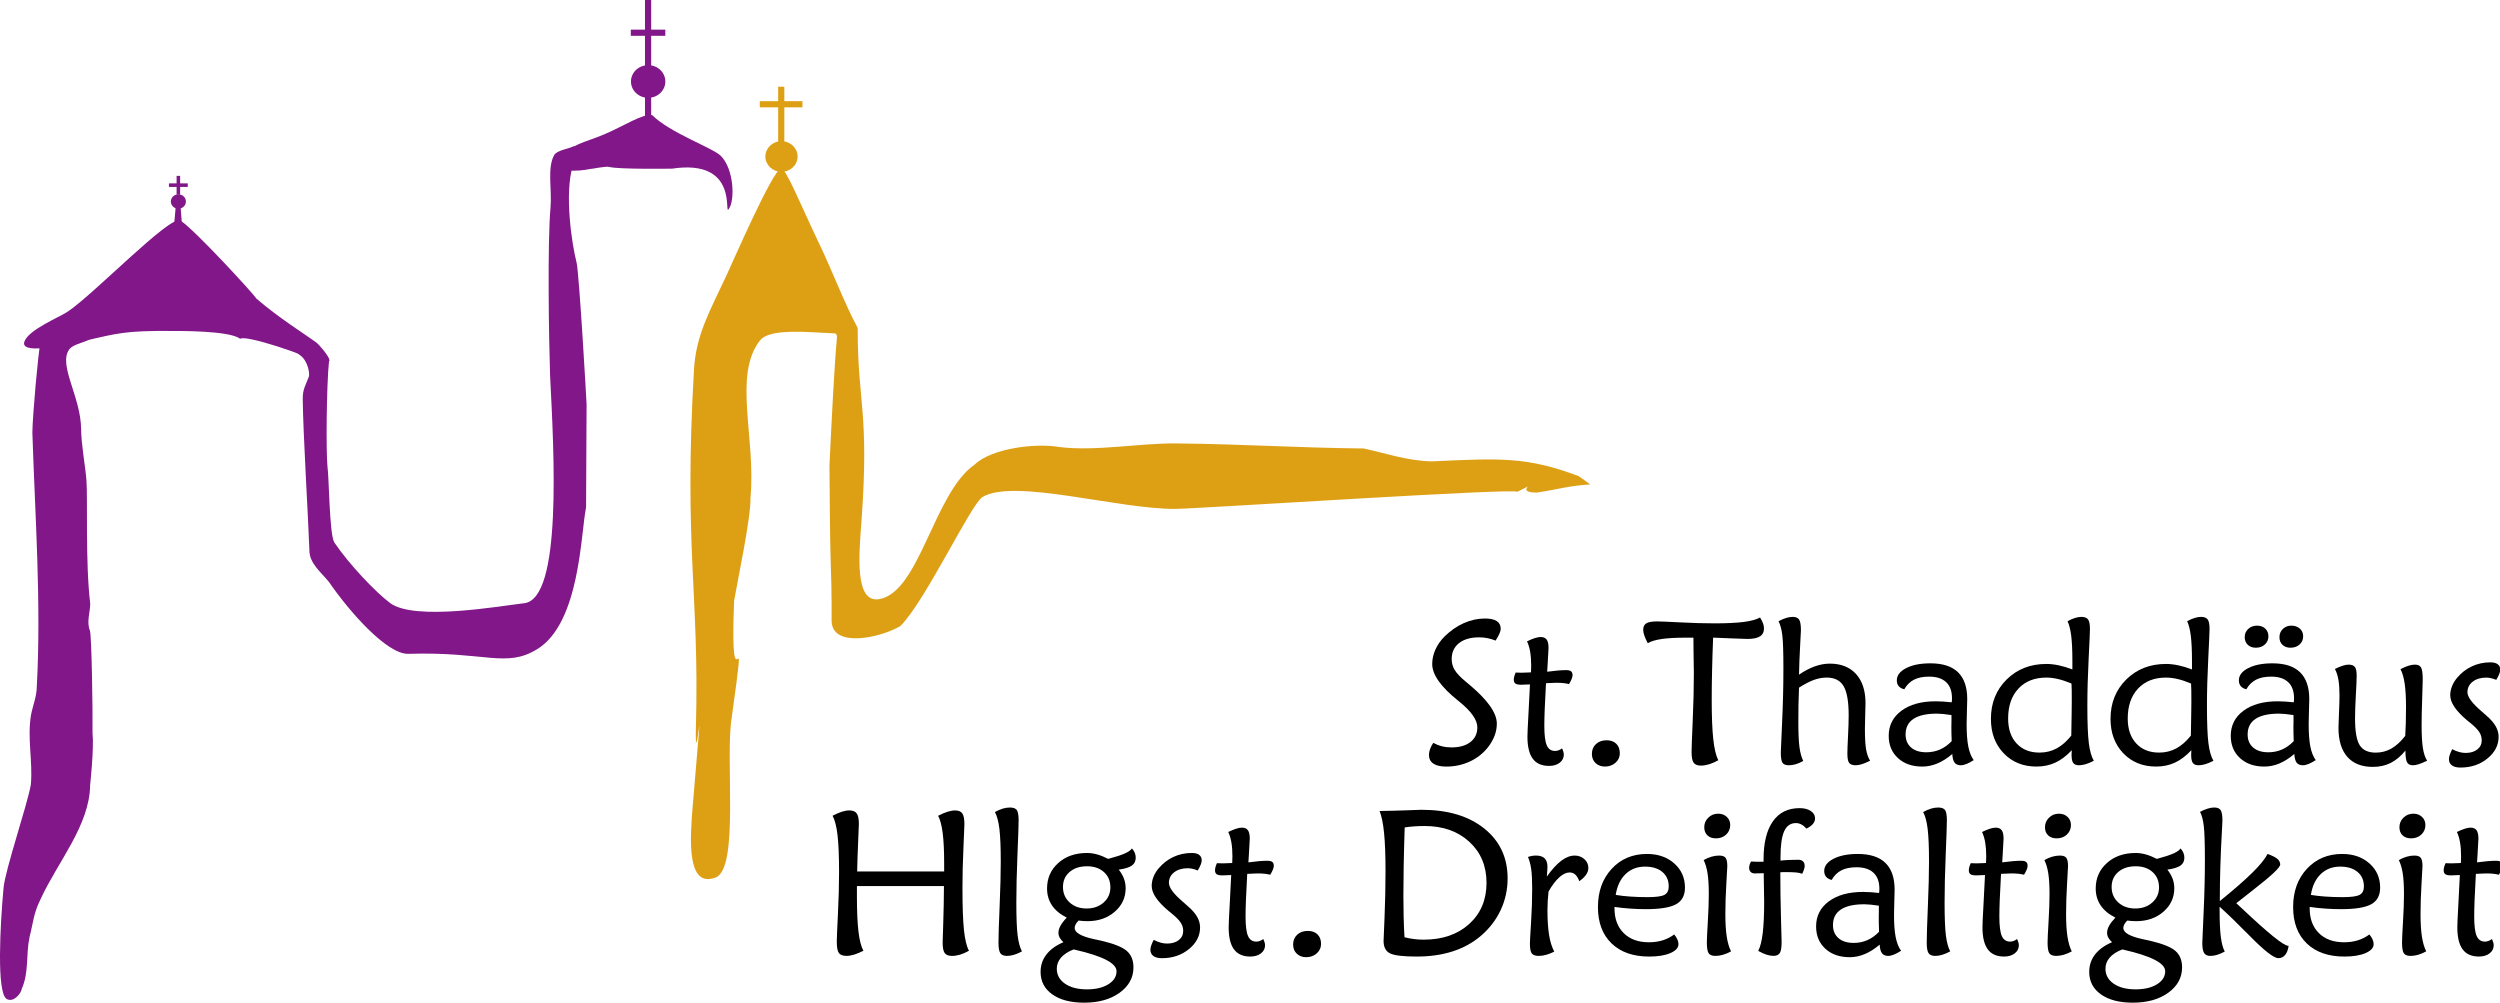 <?xml version="1.0" encoding="utf-8"?>
<!-- Generator: Adobe Illustrator 15.0.0, SVG Export Plug-In . SVG Version: 6.00 Build 0)  -->
<!DOCTYPE svg PUBLIC "-//W3C//DTD SVG 1.1//EN" "http://www.w3.org/Graphics/SVG/1.1/DTD/svg11.dtd">
<svg version="1.1" id="Ebene_6" xmlns="http://www.w3.org/2000/svg" xmlns:xlink="http://www.w3.org/1999/xlink" x="0px" y="0px"
	 width="302.712px" height="121.408px" viewBox="0 0 302.712 121.408" enable-background="new 0 0 302.712 121.408"
	 xml:space="preserve">
<g>
	<path d="M173.542,89.949c0.349,0.188,0.705,0.327,1.066,0.416c0.361,0.091,0.747,0.135,1.152,0.135
		c0.968,0,1.729-0.217,2.288-0.653c0.558-0.435,0.835-1.027,0.835-1.777c0-0.897-0.729-1.934-2.188-3.116l-0.012-0.012
		c-0.024-0.015-0.061-0.044-0.109-0.084c-2.104-1.681-3.155-3.168-3.155-4.459c0-0.592,0.13-1.177,0.391-1.755
		c0.261-0.576,0.63-1.104,1.11-1.583c0.724-0.707,1.501-1.245,2.33-1.613c0.829-0.371,1.684-0.556,2.562-0.556
		c0.635,0,1.11,0.106,1.427,0.314c0.317,0.21,0.476,0.525,0.476,0.944c0,0.145-0.052,0.337-0.157,0.575s-0.258,0.519-0.461,0.84
		c-0.318-0.126-0.643-0.224-0.972-0.292c-0.33-0.066-0.666-0.101-1.009-0.101c-1.043,0-1.86,0.233-2.451,0.7
		c-0.591,0.468-0.888,1.108-0.888,1.922c0,0.486,0.121,0.93,0.361,1.328c0.241,0.398,0.691,0.874,1.352,1.426
		c0.099,0.081,0.241,0.199,0.428,0.354c2.217,1.858,3.325,3.428,3.325,4.716c0,0.489-0.087,0.968-0.262,1.44
		c-0.175,0.473-0.437,0.937-0.786,1.394c-0.594,0.757-1.331,1.342-2.213,1.752c-0.883,0.412-1.836,0.617-2.859,0.617
		c-0.69,0-1.213-0.12-1.566-0.36c-0.354-0.24-0.531-0.592-0.531-1.057c0-0.211,0.042-0.436,0.125-0.677
		C173.235,90.485,173.365,90.227,173.542,89.949z"/>
	<path d="M185.256,82.872c-0.14,0-0.332,0.007-0.576,0.02c-0.244,0.014-0.404,0.02-0.478,0.02c-0.335,0-0.569-0.046-0.703-0.14
		c-0.135-0.093-0.203-0.255-0.203-0.484c0-0.106,0.019-0.229,0.056-0.371s0.096-0.305,0.177-0.484c0.065,0,0.176,0.005,0.332,0.012
		c0.154,0.008,0.277,0.012,0.366,0.012c0.214,0,0.553-0.012,1.018-0.037c0.056,0,0.102-0.002,0.135-0.012
		c0-0.088,0.004-0.224,0.013-0.403c0.007-0.18,0.012-0.31,0.012-0.391c0-0.635-0.042-1.194-0.123-1.68
		c-0.083-0.484-0.21-0.911-0.382-1.277c0.351-0.171,0.665-0.302,0.942-0.391c0.276-0.091,0.514-0.135,0.708-0.135
		c0.334,0,0.577,0.104,0.728,0.312c0.152,0.208,0.227,0.548,0.227,1.02c0,0.204-0.035,0.843-0.106,1.919
		c-0.024,0.398-0.044,0.717-0.059,0.953c0.474-0.065,0.904-0.113,1.285-0.145c0.381-0.032,0.724-0.049,1.026-0.049
		c0.271,0,0.465,0.049,0.585,0.146c0.118,0.097,0.179,0.255,0.179,0.474c0,0.122-0.038,0.274-0.112,0.456
		c-0.073,0.183-0.181,0.388-0.319,0.614c-0.214-0.052-0.439-0.091-0.676-0.118c-0.238-0.026-0.523-0.04-0.86-0.04
		c-0.056,0-0.229,0.007-0.515,0.02c-0.286,0.014-0.532,0.025-0.735,0.032c-0.071,1.271-0.123,2.317-0.155,3.138
		c-0.032,0.823-0.048,1.494-0.048,2.015c0,1.132,0.1,1.923,0.299,2.374c0.199,0.452,0.535,0.678,1.007,0.678
		c0.131,0,0.269-0.024,0.411-0.076c0.143-0.049,0.286-0.129,0.433-0.238c0.073,0.162,0.127,0.305,0.16,0.428
		c0.033,0.122,0.05,0.231,0.05,0.329c0,0.398-0.166,0.726-0.498,0.983c-0.33,0.256-0.762,0.383-1.293,0.383
		c-0.884,0-1.54-0.29-1.969-0.871s-0.645-1.472-0.645-2.675c0-0.34,0.041-1.244,0.123-2.71
		C185.153,85.02,185.214,83.814,185.256,82.872z"/>
	<path d="M196.135,91.215c0,0.45-0.172,0.829-0.519,1.14c-0.347,0.31-0.775,0.464-1.287,0.464c-0.456,0-0.832-0.141-1.13-0.422
		c-0.297-0.282-0.445-0.651-0.445-1.108c0-0.49,0.164-0.888,0.493-1.194c0.33-0.306,0.76-0.459,1.289-0.459
		c0.497,0,0.886,0.141,1.171,0.422C195.993,90.34,196.135,90.726,196.135,91.215z"/>
	<path d="M208.057,92.055c-0.394,0.219-0.765,0.382-1.116,0.488c-0.35,0.106-0.681,0.159-0.99,0.159
		c-0.418,0-0.709-0.116-0.876-0.349c-0.167-0.231-0.251-0.666-0.251-1.3c0-0.416,0.046-1.681,0.138-3.794
		c0.093-2.113,0.138-4.017,0.138-5.711c0-0.431-0.014-1.344-0.039-2.737c-0.009-0.676-0.014-1.209-0.014-1.6h-0.941
		c-1.194,0-2.157,0.054-2.892,0.161c-0.735,0.107-1.303,0.276-1.699,0.507c-0.188-0.362-0.326-0.673-0.414-0.934
		c-0.09-0.259-0.135-0.489-0.135-0.686c0-0.371,0.127-0.634,0.379-0.787s0.691-0.229,1.318-0.229c0.325,0,1.258,0.04,2.797,0.118
		c1.538,0.079,2.917,0.118,4.138,0.118c1.474,0,2.646-0.057,3.521-0.167c0.875-0.113,1.541-0.292,1.997-0.541
		c0.163,0.26,0.283,0.499,0.359,0.712c0.079,0.216,0.117,0.417,0.117,0.604c0,0.438-0.163,0.762-0.489,0.969
		c-0.325,0.207-0.83,0.31-1.515,0.31c-0.253,0-0.865-0.022-1.833-0.065c-0.971-0.043-1.745-0.075-2.322-0.092
		c-0.057,1.427-0.102,2.77-0.128,4.029c-0.029,1.26-0.043,2.419-0.043,3.479c0,2.03,0.062,3.625,0.188,4.782
		C207.578,90.657,207.779,91.508,208.057,92.055z"/>
	<path d="M218.348,92.138c-0.312,0.179-0.614,0.311-0.901,0.396c-0.29,0.086-0.575,0.128-0.855,0.128c-0.368,0-0.622-0.1-0.758-0.3
		c-0.137-0.199-0.205-0.624-0.205-1.276c0-0.155,0.053-1.356,0.157-3.606c0.105-2.249,0.157-4.416,0.157-6.502
		c0-2.004-0.044-3.36-0.133-4.069s-0.241-1.271-0.457-1.687c0.354-0.188,0.67-0.323,0.947-0.404
		c0.276-0.081,0.537-0.123,0.777-0.123c0.369,0,0.627,0.113,0.772,0.336c0.145,0.226,0.216,0.656,0.216,1.292
		c0,0.091-0.032,0.725-0.099,1.907c-0.066,1.18-0.11,2.334-0.134,3.461c0.643-0.441,1.276-0.772,1.899-0.999
		c0.623-0.224,1.232-0.337,1.827-0.337c1.36,0,2.421,0.421,3.183,1.263c0.762,0.843,1.143,2.018,1.143,3.522
		c0,0.285-0.012,0.772-0.037,1.458c-0.024,0.688-0.036,1.236-0.036,1.643c0,1.1,0.048,1.928,0.142,2.485
		c0.095,0.558,0.258,1.019,0.487,1.385c-0.375,0.188-0.705,0.326-0.99,0.416s-0.538,0.134-0.759,0.134
		c-0.383,0-0.647-0.096-0.79-0.288c-0.143-0.19-0.214-0.57-0.214-1.14c0-0.374,0.027-1.074,0.079-2.099
		c0.053-1.024,0.078-1.868,0.078-2.526c0-1.651-0.203-2.825-0.611-3.521s-1.09-1.043-2.045-1.043c-0.515,0-1.03,0.093-1.549,0.28
		c-0.519,0.188-1.121,0.501-1.807,0.94c-0.03,0.651-0.053,1.326-0.065,2.026c-0.011,0.699-0.017,1.416-0.017,2.148
		c0,1.349,0.047,2.363,0.138,3.037C217.98,91.153,218.133,91.706,218.348,92.138z"/>
	<path d="M238.986,92.041c-0.319,0.204-0.608,0.357-0.869,0.463c-0.262,0.105-0.49,0.158-0.685,0.158
		c-0.351,0-0.606-0.108-0.764-0.323c-0.16-0.215-0.251-0.562-0.275-1.043c-0.609,0.516-1.213,0.899-1.81,1.149
		c-0.598,0.25-1.204,0.375-1.821,0.375c-1.218,0-2.2-0.341-2.947-1.026s-1.121-1.584-1.121-2.699c0-1.262,0.514-2.273,1.541-3.035
		s2.409-1.143,4.148-1.143c0.282,0,0.586,0.01,0.906,0.031c0.321,0.021,0.664,0.05,1.03,0.091c0.016-0.072,0.026-0.148,0.03-0.226
		c0.004-0.077,0.006-0.169,0.006-0.276c0-0.848-0.236-1.496-0.71-1.94c-0.475-0.444-1.16-0.667-2.057-0.667
		c-0.745,0-1.359,0.125-1.841,0.374c-0.481,0.25-0.871,0.637-1.17,1.16c-0.297-0.074-0.521-0.201-0.673-0.381
		c-0.152-0.179-0.229-0.413-0.229-0.7c0-0.597,0.376-1.091,1.127-1.48c0.75-0.39,1.73-0.583,2.941-0.583
		c1.485,0,2.601,0.361,3.343,1.083c0.743,0.724,1.116,1.804,1.116,3.241c0,0.269-0.013,0.74-0.037,1.408
		c-0.024,0.671-0.037,1.209-0.037,1.617c0,1.128,0.066,2.035,0.202,2.72C238.466,91.072,238.683,91.624,238.986,92.041z
		 M236.294,86.583c-0.372-0.057-0.705-0.101-1-0.129c-0.296-0.028-0.548-0.043-0.759-0.043c-1.254,0-2.199,0.211-2.839,0.633
		c-0.639,0.421-0.958,1.05-0.958,1.885c0,0.672,0.223,1.2,0.667,1.584c0.445,0.386,1.06,0.577,1.845,0.577
		c0.59,0,1.143-0.113,1.656-0.336c0.514-0.226,0.984-0.563,1.413-1.015c-0.018-0.408-0.027-0.742-0.031-1
		c-0.004-0.258-0.006-0.506-0.006-0.742c0-0.147,0.004-0.378,0.012-0.694C236.302,86.986,236.302,86.747,236.294,86.583z"/>
	<path d="M250.934,81.061v-1.084c0-1.253-0.049-2.254-0.143-3.004c-0.097-0.75-0.244-1.333-0.442-1.751
		c0.324-0.18,0.629-0.313,0.911-0.399c0.285-0.086,0.536-0.129,0.755-0.129c0.39,0,0.661,0.102,0.815,0.306
		c0.153,0.204,0.231,0.584,0.231,1.137c0,0.352-0.053,1.558-0.157,3.62c-0.106,2.063-0.157,3.954-0.157,5.674
		c0,2.087,0.059,3.604,0.178,4.548c0.119,0.946,0.32,1.66,0.608,2.141c-0.361,0.186-0.69,0.322-0.985,0.41
		c-0.296,0.089-0.568,0.133-0.813,0.133c-0.328,0-0.561-0.092-0.695-0.278c-0.136-0.186-0.204-0.503-0.204-0.956
		c0-0.152,0.005-0.271,0.012-0.356c0.008-0.085,0.013-0.164,0.013-0.236c-0.635,0.682-1.296,1.182-1.983,1.502
		c-0.688,0.321-1.452,0.48-2.29,0.48c-1.619,0-2.944-0.537-3.974-1.611c-1.029-1.074-1.543-2.461-1.543-4.162
		c0-1.92,0.634-3.509,1.901-4.766c1.269-1.257,2.873-1.886,4.816-1.886c0.473,0,0.969,0.056,1.494,0.167
		C249.805,80.672,250.356,80.838,250.934,81.061z M250.801,89.068c0.015-0.796,0.029-1.648,0.041-2.555
		c0.012-0.905,0.018-1.416,0.018-1.528c0-0.619-0.003-1.078-0.006-1.378c-0.004-0.3-0.014-0.58-0.029-0.841
		c-0.579-0.243-1.118-0.425-1.619-0.543s-0.976-0.177-1.422-0.177c-1.426,0-2.554,0.445-3.385,1.334
		c-0.83,0.891-1.245,2.1-1.245,3.627c0,1.268,0.341,2.272,1.025,3.011c0.685,0.74,1.608,1.11,2.773,1.11
		c0.757,0,1.45-0.168,2.076-0.506C249.656,90.286,250.246,89.768,250.801,89.068z"/>
	<path d="M265.415,81.061v-1.084c0-1.253-0.049-2.254-0.144-3.004c-0.096-0.75-0.242-1.333-0.44-1.751
		c0.324-0.18,0.627-0.313,0.911-0.399s0.536-0.129,0.755-0.129c0.388,0,0.661,0.102,0.814,0.306
		c0.153,0.204,0.232,0.584,0.232,1.137c0,0.352-0.055,1.558-0.157,3.62c-0.106,2.063-0.157,3.954-0.157,5.674
		c0,2.087,0.059,3.604,0.177,4.548c0.119,0.946,0.321,1.66,0.609,2.141c-0.361,0.186-0.69,0.322-0.985,0.41
		c-0.298,0.089-0.568,0.133-0.813,0.133c-0.329,0-0.561-0.092-0.695-0.278c-0.137-0.186-0.204-0.503-0.204-0.956
		c0-0.152,0.004-0.271,0.012-0.356s0.013-0.164,0.013-0.236c-0.637,0.682-1.298,1.182-1.984,1.502
		c-0.688,0.321-1.451,0.48-2.289,0.48c-1.619,0-2.944-0.537-3.974-1.611c-1.029-1.074-1.543-2.461-1.543-4.162
		c0-1.92,0.634-3.509,1.901-4.766c1.269-1.257,2.873-1.886,4.817-1.886c0.47,0,0.968,0.056,1.492,0.167
		C264.287,80.672,264.837,80.838,265.415,81.061z M265.281,89.068c0.017-0.796,0.03-1.648,0.042-2.555
		c0.011-0.905,0.019-1.416,0.019-1.528c0-0.619-0.003-1.078-0.008-1.378c-0.002-0.3-0.012-0.58-0.029-0.841
		c-0.577-0.243-1.118-0.425-1.618-0.543s-0.975-0.177-1.423-0.177c-1.425,0-2.552,0.445-3.383,1.334
		c-0.83,0.891-1.245,2.1-1.245,3.627c0,1.268,0.341,2.272,1.024,3.011c0.685,0.74,1.609,1.11,2.774,1.11
		c0.757,0,1.448-0.168,2.076-0.506C264.137,90.286,264.727,89.768,265.281,89.068z"/>
	<path d="M280.4,92.041c-0.316,0.204-0.606,0.357-0.867,0.463c-0.261,0.105-0.489,0.158-0.686,0.158
		c-0.351,0-0.604-0.108-0.765-0.323c-0.158-0.215-0.25-0.562-0.274-1.043c-0.61,0.516-1.212,0.899-1.81,1.149
		c-0.597,0.25-1.203,0.375-1.82,0.375c-1.219,0-2.201-0.341-2.947-1.026c-0.748-0.685-1.121-1.584-1.121-2.699
		c0-1.262,0.514-2.273,1.541-3.035s2.409-1.143,4.146-1.143c0.285,0,0.588,0.01,0.908,0.031s0.665,0.05,1.029,0.091
		c0.017-0.072,0.026-0.148,0.031-0.226c0.004-0.077,0.006-0.169,0.006-0.276c0-0.848-0.237-1.496-0.71-1.94
		c-0.474-0.444-1.159-0.667-2.059-0.667c-0.744,0-1.356,0.125-1.838,0.374c-0.481,0.25-0.872,0.637-1.172,1.16
		c-0.295-0.074-0.52-0.201-0.672-0.381c-0.152-0.179-0.229-0.413-0.229-0.7c0-0.597,0.374-1.091,1.126-1.48
		c0.751-0.39,1.731-0.583,2.941-0.583c1.487,0,2.601,0.361,3.345,1.083c0.742,0.724,1.113,1.804,1.113,3.241
		c0,0.269-0.012,0.74-0.037,1.408c-0.024,0.671-0.035,1.209-0.035,1.617c0,1.128,0.067,2.035,0.201,2.72S280.1,91.624,280.4,92.041z
		 M274.67,77.049c0,0.399-0.144,0.729-0.431,0.989c-0.289,0.261-0.651,0.391-1.089,0.391c-0.405,0-0.732-0.118-0.979-0.354
		s-0.371-0.545-0.371-0.929c0-0.398,0.142-0.729,0.427-0.994c0.282-0.264,0.639-0.397,1.068-0.397c0.406,0,0.736,0.12,0.992,0.36
		S274.67,76.667,274.67,77.049z M277.71,86.583c-0.372-0.057-0.706-0.101-1.001-0.129s-0.548-0.043-0.757-0.043
		c-1.255,0-2.201,0.211-2.84,0.633s-0.958,1.05-0.958,1.885c0,0.672,0.222,1.2,0.667,1.584c0.444,0.386,1.059,0.577,1.844,0.577
		c0.59,0,1.142-0.113,1.655-0.336c0.514-0.226,0.985-0.563,1.414-1.015c-0.016-0.408-0.026-0.742-0.03-1
		c-0.005-0.258-0.006-0.506-0.006-0.742c0-0.147,0.003-0.378,0.012-0.694C277.719,86.986,277.719,86.747,277.71,86.583z
		 M278.877,77.049c0,0.399-0.144,0.729-0.429,0.989c-0.287,0.261-0.654,0.391-1.104,0.391c-0.4,0-0.724-0.116-0.969-0.348
		c-0.246-0.232-0.368-0.544-0.368-0.935c0-0.398,0.14-0.729,0.417-0.994s0.618-0.397,1.019-0.397c0.425,0,0.771,0.12,1.036,0.36
		C278.744,76.355,278.877,76.667,278.877,77.049z"/>
	<path d="M291.259,90.884c-0.556,0.68-1.149,1.178-1.786,1.497c-0.638,0.318-1.356,0.478-2.155,0.478
		c-1.348,0-2.379-0.406-3.093-1.216c-0.714-0.811-1.071-1.983-1.071-3.516c0-0.326,0.021-0.928,0.061-1.802
		c0.041-0.877,0.062-1.593,0.062-2.146c0-0.742-0.044-1.364-0.131-1.865c-0.086-0.501-0.228-0.94-0.424-1.313
		c0.363-0.18,0.682-0.312,0.952-0.398c0.271-0.084,0.5-0.127,0.687-0.127c0.38,0,0.641,0.096,0.783,0.288
		c0.142,0.191,0.213,0.543,0.213,1.057c0,0.408-0.033,1.187-0.099,2.339c-0.065,1.152-0.099,2.101-0.099,2.841
		c0,1.557,0.188,2.634,0.564,3.232c0.376,0.599,1.024,0.898,1.948,0.898c0.678,0,1.304-0.162,1.88-0.489
		c0.576-0.324,1.138-0.838,1.687-1.54c0.031-0.521,0.054-1.069,0.071-1.643c0.015-0.575,0.022-1.204,0.022-1.889
		c0-1.107-0.054-2.033-0.16-2.78c-0.108-0.745-0.278-1.333-0.508-1.765c0.363-0.187,0.687-0.327,0.97-0.415
		c0.282-0.091,0.542-0.135,0.776-0.135c0.356,0,0.602,0.114,0.739,0.341c0.138,0.229,0.207,0.723,0.207,1.479
		c0,0.359-0.022,1.147-0.069,2.367c-0.044,1.217-0.067,2.258-0.067,3.122c0,1.205,0.052,2.137,0.155,2.792
		c0.103,0.656,0.273,1.167,0.513,1.534c-0.407,0.196-0.745,0.338-1.015,0.424c-0.269,0.086-0.5,0.129-0.696,0.129
		c-0.35,0-0.59-0.12-0.721-0.361C291.326,92.06,291.259,91.587,291.259,90.884z"/>
	<path d="M296.928,90.716c0.293,0.155,0.573,0.269,0.841,0.342c0.268,0.074,0.528,0.11,0.781,0.11c0.585,0,1.057-0.14,1.413-0.42
		c0.359-0.282,0.537-0.649,0.537-1.106c0-0.356-0.099-0.69-0.295-1c-0.196-0.309-0.563-0.684-1.104-1.123
		c-0.089-0.064-0.21-0.163-0.364-0.292c-1.367-1.143-2.05-2.155-2.05-3.038c0-0.359,0.068-0.717,0.207-1.076s0.343-0.703,0.612-1.03
		c0.514-0.612,1.114-1.079,1.804-1.4c0.689-0.322,1.433-0.484,2.233-0.484c0.391,0,0.688,0.076,0.893,0.229s0.306,0.373,0.306,0.661
		c0,0.14-0.037,0.306-0.11,0.499c-0.074,0.194-0.198,0.438-0.37,0.734c-0.221-0.091-0.43-0.16-0.627-0.206
		c-0.196-0.045-0.39-0.069-0.577-0.069c-0.681,0-1.231,0.165-1.654,0.495c-0.422,0.331-0.633,0.755-0.633,1.276
		c0,0.57,0.569,1.339,1.707,2.31c0.288,0.243,0.504,0.435,0.651,0.574c0.484,0.423,0.842,0.839,1.071,1.249
		c0.229,0.41,0.346,0.831,0.346,1.261c0,1.015-0.45,1.89-1.349,2.625c-0.899,0.734-1.991,1.102-3.276,1.102
		c-0.447,0-0.791-0.088-1.031-0.267s-0.359-0.429-0.359-0.753c0-0.152,0.03-0.323,0.094-0.509
		C296.685,91.222,296.788,90.991,296.928,90.716z"/>
	<g>
		<path d="M103.788,105.523h10.535v-0.959c0-1.548-0.06-2.787-0.18-3.716c-0.12-0.926-0.304-1.618-0.552-2.071
			c0.424-0.219,0.806-0.381,1.145-0.487c0.339-0.105,0.644-0.158,0.913-0.158c0.417,0,0.708,0.122,0.875,0.366
			c0.167,0.245,0.251,0.68,0.251,1.305c0,0.211-0.039,1.173-0.118,2.885c-0.079,1.712-0.118,3.316-0.118,4.813
			c0,2.268,0.061,3.974,0.181,5.116c0.121,1.143,0.323,1.978,0.605,2.507c-0.378,0.211-0.736,0.368-1.074,0.47
			s-0.663,0.152-0.977,0.152c-0.426,0-0.723-0.115-0.887-0.348c-0.165-0.232-0.247-0.659-0.247-1.278
			c0-0.039,0.024-0.817,0.073-2.332c0.048-1.515,0.077-3.013,0.084-4.496h-10.537v1.221c0,1.816,0.062,3.248,0.188,4.294
			c0.125,1.047,0.324,1.818,0.599,2.315c-0.396,0.204-0.767,0.358-1.11,0.464c-0.343,0.105-0.655,0.158-0.936,0.158
			c-0.456,0-0.766-0.118-0.931-0.354c-0.165-0.236-0.248-0.699-0.248-1.391c0-0.333,0.045-1.434,0.138-3.299
			c0.092-1.868,0.138-3.566,0.138-5.094c0-1.919-0.062-3.41-0.184-4.471c-0.123-1.062-0.324-1.85-0.602-2.36
			c0.403-0.211,0.773-0.371,1.11-0.482c0.337-0.108,0.642-0.163,0.914-0.163c0.428,0,0.728,0.122,0.901,0.365
			c0.173,0.243,0.259,0.668,0.259,1.276c0,0.122-0.029,0.817-0.085,2.085S103.813,104.348,103.788,105.523z"/>
		<path d="M123.742,115.197c-0.345,0.187-0.667,0.324-0.966,0.415c-0.299,0.088-0.58,0.134-0.842,0.134
			c-0.393,0-0.664-0.112-0.812-0.335s-0.221-0.646-0.221-1.265c0-0.774,0.045-2.248,0.138-4.418
			c0.092-2.172,0.138-3.964,0.138-5.374c0-1.743-0.054-3.065-0.162-3.966c-0.107-0.901-0.289-1.586-0.546-2.061
			c0.328-0.187,0.644-0.325,0.948-0.416c0.304-0.088,0.591-0.134,0.863-0.134c0.41,0,0.689,0.102,0.837,0.306
			c0.147,0.204,0.222,0.62,0.222,1.246c0,0.522-0.046,1.891-0.138,4.107c-0.092,2.217-0.138,4.169-0.138,5.855
			c0,1.81,0.051,3.131,0.154,3.961C123.321,114.083,123.495,114.732,123.742,115.197z"/>
		<path d="M129.165,111.11c-0.793-0.399-1.39-0.895-1.787-1.484c-0.396-0.59-0.595-1.271-0.595-2.044
			c0-1.246,0.451-2.274,1.354-3.084c0.902-0.81,2.063-1.215,3.485-1.215c0.408,0,0.824,0.061,1.249,0.182
			c0.425,0.122,0.861,0.298,1.311,0.533c0.913-0.244,1.59-0.463,2.03-0.663c0.44-0.199,0.722-0.4,0.845-0.603
			c0.157,0.171,0.273,0.349,0.349,0.535c0.075,0.187,0.112,0.381,0.112,0.584c0,0.413-0.155,0.732-0.466,0.955
			c-0.311,0.222-0.841,0.387-1.59,0.493c0.287,0.366,0.499,0.733,0.634,1.101c0.135,0.368,0.203,0.751,0.203,1.15
			c0,1.134-0.439,2.083-1.318,2.846c-0.878,0.763-1.98,1.144-3.305,1.144c-0.163,0-0.335-0.006-0.519-0.018
			c-0.183-0.013-0.368-0.031-0.555-0.056c-0.155,0.155-0.273,0.307-0.354,0.457c-0.082,0.15-0.122,0.299-0.122,0.444
			c0,0.56,0.781,1.011,2.346,1.352c0.366,0.081,0.651,0.143,0.855,0.183c1.533,0.357,2.57,0.77,3.108,1.24
			c0.538,0.467,0.808,1.133,0.808,1.995c0,1.236-0.557,2.258-1.668,3.064c-1.112,0.805-2.544,1.208-4.296,1.208
			c-1.63,0-2.917-0.335-3.862-1.006c-0.946-0.673-1.418-1.578-1.418-2.718c0-0.796,0.233-1.499,0.7-2.105
			c0.466-0.605,1.154-1.104,2.062-1.495c-0.196-0.18-0.345-0.361-0.447-0.548c-0.102-0.187-0.153-0.387-0.153-0.598
			c0-0.268,0.083-0.552,0.251-0.853C128.579,111.783,128.83,111.459,129.165,111.11z M129.978,114.959h0.024
			c-0.68,0.268-1.19,0.598-1.53,0.993c-0.34,0.395-0.51,0.842-0.51,1.346c0,0.747,0.331,1.35,0.993,1.81
			c0.662,0.458,1.545,0.688,2.649,0.688c1.07,0,1.937-0.205,2.599-0.615c0.662-0.411,0.993-0.937,0.993-1.578
			c0-0.966-1.662-1.831-4.986-2.595C130.104,114.984,130.027,114.968,129.978,114.959z M131.574,110.005
			c0.832,0,1.519-0.242,2.062-0.728c0.542-0.485,0.814-1.095,0.814-1.828c0-0.766-0.259-1.384-0.777-1.852
			c-0.519-0.47-1.202-0.704-2.05-0.704c-0.874,0-1.577,0.229-2.111,0.691c-0.535,0.46-0.802,1.065-0.802,1.815
			c0,0.758,0.267,1.382,0.802,1.872C130.046,109.761,130.733,110.005,131.574,110.005z"/>
		<path d="M139.695,113.801c0.293,0.155,0.573,0.268,0.842,0.341c0.268,0.074,0.528,0.109,0.779,0.109
			c0.585,0,1.058-0.14,1.415-0.421c0.357-0.28,0.536-0.648,0.536-1.103c0-0.359-0.099-0.692-0.295-1
			c-0.196-0.31-0.564-0.683-1.104-1.123c-0.089-0.066-0.21-0.163-0.364-0.295c-1.367-1.143-2.051-2.154-2.051-3.035
			c0-0.359,0.069-0.719,0.208-1.079c0.139-0.359,0.343-0.701,0.612-1.027c0.514-0.612,1.114-1.08,1.804-1.403
			c0.689-0.322,1.433-0.483,2.232-0.483c0.392,0,0.689,0.076,0.893,0.229c0.204,0.152,0.307,0.373,0.307,0.66
			c0,0.14-0.037,0.307-0.11,0.501c-0.074,0.193-0.197,0.438-0.37,0.733c-0.221-0.092-0.431-0.161-0.627-0.206
			s-0.39-0.069-0.577-0.069c-0.681,0-1.232,0.166-1.654,0.495s-0.633,0.756-0.633,1.276c0,0.57,0.569,1.341,1.708,2.309
			c0.286,0.246,0.503,0.438,0.65,0.575c0.484,0.423,0.842,0.838,1.071,1.249s0.345,0.831,0.345,1.261
			c0,1.015-0.449,1.89-1.348,2.625c-0.899,0.735-1.991,1.102-3.276,1.102c-0.447,0-0.792-0.09-1.031-0.267
			c-0.24-0.178-0.36-0.429-0.36-0.752c0-0.155,0.031-0.324,0.095-0.511C139.453,114.307,139.554,114.076,139.695,113.801z"/>
		<path d="M149.08,105.956c-0.139,0-0.331,0.006-0.576,0.02s-0.404,0.02-0.478,0.02c-0.334,0-0.569-0.046-0.703-0.141
			c-0.136-0.093-0.202-0.253-0.202-0.481c0-0.106,0.018-0.231,0.054-0.374c0.037-0.143,0.097-0.302,0.178-0.482
			c0.065,0,0.176,0.004,0.331,0.012c0.155,0.007,0.278,0.011,0.368,0.011c0.212,0,0.552-0.011,1.017-0.036
			c0.057,0,0.102-0.005,0.135-0.012c0-0.091,0.004-0.224,0.013-0.403c0.008-0.179,0.012-0.31,0.012-0.392
			c0-0.635-0.041-1.196-0.123-1.68c-0.082-0.484-0.21-0.909-0.382-1.277c0.351-0.17,0.664-0.301,0.942-0.392
			c0.276-0.089,0.514-0.134,0.709-0.134c0.334,0,0.576,0.104,0.727,0.312c0.151,0.208,0.228,0.548,0.228,1.02
			c0,0.204-0.036,0.844-0.107,1.918c-0.023,0.401-0.044,0.718-0.06,0.954c0.476-0.064,0.904-0.113,1.286-0.145
			c0.381-0.032,0.724-0.048,1.027-0.048c0.27,0,0.465,0.049,0.584,0.146s0.179,0.256,0.179,0.475c0,0.122-0.037,0.274-0.111,0.457
			c-0.074,0.182-0.182,0.386-0.32,0.613c-0.214-0.053-0.439-0.092-0.676-0.118c-0.237-0.026-0.523-0.04-0.859-0.04
			c-0.058,0-0.229,0.006-0.516,0.02c-0.286,0.013-0.531,0.023-0.736,0.033c-0.071,1.27-0.123,2.315-0.154,3.138
			c-0.032,0.821-0.048,1.493-0.048,2.014c0,1.131,0.1,1.923,0.3,2.375c0.198,0.452,0.534,0.677,1.007,0.677
			c0.131,0,0.267-0.026,0.409-0.075c0.143-0.052,0.287-0.13,0.434-0.24c0.074,0.164,0.128,0.306,0.161,0.426
			c0.032,0.123,0.049,0.233,0.049,0.33c0,0.4-0.166,0.727-0.497,0.983c-0.331,0.257-0.763,0.384-1.294,0.384
			c-0.884,0-1.54-0.29-1.969-0.871c-0.43-0.58-0.644-1.472-0.644-2.673c0-0.342,0.04-1.246,0.122-2.711
			C148.977,108.102,149.039,106.898,149.08,105.956z"/>
		<path d="M159.959,114.298c0,0.45-0.173,0.83-0.52,1.139c-0.346,0.31-0.775,0.465-1.287,0.465c-0.456,0-0.832-0.141-1.129-0.422
			c-0.298-0.281-0.446-0.651-0.446-1.108c0-0.49,0.165-0.888,0.494-1.194c0.329-0.306,0.759-0.459,1.288-0.459
			c0.497,0,0.887,0.141,1.172,0.423C159.817,113.422,159.959,113.808,159.959,114.298z"/>
		<path d="M167.045,98.2c1.115-0.016,2.233-0.045,3.354-0.086c1.119-0.041,1.691-0.061,1.716-0.061c3.186,0,5.72,0.755,7.606,2.267
			c1.886,1.511,2.828,3.526,2.828,6.045c0,1.349-0.279,2.625-0.837,3.822c-0.558,1.198-1.363,2.245-2.413,3.14
			c-0.971,0.828-2.105,1.452-3.404,1.87c-1.299,0.419-2.751,0.627-4.356,0.627c-1.639,0-2.715-0.129-3.233-0.389
			c-0.517-0.261-0.775-0.759-0.775-1.499c0-0.057,0.039-1.02,0.118-2.89c0.078-1.868,0.117-3.713,0.117-5.533
			c0-1.975-0.06-3.536-0.178-4.687C167.47,99.677,167.29,98.801,167.045,98.2z M170.087,100.189
			c-0.057,1.722-0.097,3.266-0.121,4.634c-0.024,1.367-0.037,2.559-0.037,3.574c0,0.893,0.01,1.764,0.03,2.612
			c0.02,0.849,0.055,1.675,0.104,2.478c0.384,0.097,0.77,0.171,1.156,0.22c0.387,0.049,0.776,0.072,1.169,0.072
			c2.273,0,4.11-0.633,5.509-1.899c1.398-1.267,2.098-2.927,2.098-4.981c0-2.038-0.694-3.694-2.08-4.969
			c-1.386-1.274-3.188-1.912-5.404-1.912c-0.449,0-0.873,0.015-1.272,0.043S170.455,100.133,170.087,100.189z"/>
		<path d="M187.299,106.135c0.609-0.854,1.191-1.49,1.745-1.911c0.553-0.417,1.098-0.628,1.634-0.628
			c0.457,0,0.846,0.145,1.166,0.434c0.32,0.29,0.482,0.646,0.482,1.07c0,0.278-0.092,0.549-0.274,0.813
			c-0.184,0.266-0.459,0.528-0.825,0.789c-0.13-0.363-0.291-0.629-0.482-0.802c-0.19-0.172-0.42-0.259-0.688-0.259
			c-0.399,0-0.818,0.198-1.258,0.596c-0.438,0.396-0.87,0.966-1.293,1.71c-0.04,0.366-0.073,0.738-0.097,1.117
			c-0.024,0.378-0.036,0.746-0.036,1.104c0,1.22,0.066,2.238,0.199,3.051c0.134,0.814,0.342,1.48,0.627,2.001
			c-0.329,0.171-0.65,0.301-0.966,0.391c-0.314,0.09-0.624,0.134-0.927,0.134c-0.402,0-0.678-0.1-0.83-0.298
			c-0.151-0.199-0.227-0.601-0.227-1.204c0-0.219,0.045-1.064,0.138-2.534c0.091-1.47,0.138-2.834,0.138-4.097
			c0-1.033-0.04-1.827-0.12-2.381c-0.079-0.553-0.209-1.042-0.391-1.465c0.162-0.057,0.321-0.101,0.479-0.128
			c0.159-0.029,0.322-0.043,0.494-0.043c0.47,0,0.818,0.112,1.045,0.335s0.341,0.568,0.341,1.032c0,0.106-0.007,0.25-0.02,0.433
			C187.341,105.58,187.324,105.827,187.299,106.135z"/>
		<path d="M202.724,113.147c0.175,0.219,0.304,0.425,0.388,0.617c0.083,0.192,0.125,0.377,0.125,0.557
			c0,0.441-0.327,0.801-0.979,1.083c-0.653,0.281-1.509,0.421-2.562,0.421c-1.94,0-3.461-0.531-4.559-1.592
			c-1.102-1.062-1.65-2.529-1.65-4.4c0-1.887,0.554-3.431,1.665-4.632c1.109-1.199,2.534-1.8,4.274-1.8
			c1.341,0,2.442,0.383,3.304,1.149c0.863,0.765,1.294,1.742,1.294,2.932c0,0.938-0.357,1.606-1.072,2.005
			c-0.716,0.399-1.931,0.599-3.645,0.599c-0.642,0-1.283-0.022-1.919-0.068c-0.64-0.044-1.271-0.112-1.896-0.201v0.172
			c0,1.263,0.373,2.265,1.119,3.002c0.747,0.737,1.763,1.105,3.045,1.105c0.603,0,1.157-0.079,1.669-0.237
			C201.834,113.7,202.301,113.461,202.724,113.147z M195.637,108.36c0.537,0.091,1.128,0.157,1.775,0.202
			c0.647,0.045,1.346,0.068,2.094,0.068c1.017,0,1.697-0.094,2.038-0.28c0.342-0.187,0.513-0.525,0.513-1.014
			c0-0.74-0.257-1.325-0.77-1.755c-0.512-0.432-1.212-0.647-2.1-0.647c-0.943,0-1.728,0.301-2.354,0.903
			C196.208,106.438,195.808,107.279,195.637,108.36z"/>
		<path d="M209.603,115.197c-0.347,0.187-0.676,0.325-0.989,0.415s-0.613,0.134-0.902,0.134c-0.404,0-0.678-0.107-0.822-0.323
			c-0.145-0.216-0.216-0.649-0.216-1.3c0-0.376,0.039-1.214,0.118-2.516c0.078-1.303,0.118-2.422,0.118-3.358
			c0-1.017-0.05-1.843-0.147-2.478s-0.256-1.177-0.475-1.625c0.3-0.179,0.61-0.314,0.93-0.408c0.32-0.093,0.636-0.142,0.947-0.142
			c0.379,0,0.637,0.092,0.777,0.274c0.139,0.184,0.209,0.523,0.209,1.02c0,0.13-0.04,0.843-0.118,2.138
			c-0.079,1.293-0.118,2.523-0.118,3.687c0,1.091,0.057,1.994,0.168,2.71C209.195,114.142,209.37,114.732,209.603,115.197z
			 M209.504,99.897c0,0.462-0.165,0.846-0.491,1.155c-0.328,0.307-0.742,0.461-1.241,0.461c-0.436,0-0.779-0.122-1.032-0.365
			c-0.254-0.242-0.381-0.57-0.381-0.983c0-0.455,0.163-0.84,0.491-1.16c0.327-0.32,0.726-0.48,1.192-0.48
			c0.425,0,0.776,0.129,1.05,0.389C209.367,99.172,209.504,99.5,209.504,99.897z"/>
		<path d="M213.564,105.733c-0.179,0-0.384,0.005-0.618,0.013c-0.234,0.01-0.385,0.013-0.448,0.013c-0.227,0-0.4-0.06-0.521-0.182
			s-0.182-0.292-0.182-0.509c0-0.122,0.02-0.247,0.062-0.375c0.039-0.13,0.097-0.256,0.171-0.376c0.081,0,0.186,0.005,0.312,0.012
			c0.126,0.01,0.213,0.013,0.263,0.013h0.938v-0.285c0-2.002,0.376-3.537,1.128-4.603c0.749-1.066,1.828-1.6,3.233-1.6
			c0.561,0,1.013,0.115,1.356,0.347c0.347,0.231,0.519,0.528,0.519,0.892c0,0.252-0.092,0.483-0.275,0.692
			c-0.184,0.211-0.443,0.393-0.778,0.547c-0.188-0.219-0.389-0.385-0.6-0.498c-0.212-0.113-0.433-0.171-0.66-0.171
			c-0.652,0-1.127,0.328-1.424,0.985c-0.298,0.657-0.447,1.707-0.447,3.152v0.41c0.286-0.034,0.612-0.062,0.98-0.079
			c0.366-0.017,0.749-0.026,1.15-0.026c0.26,0,0.459,0.063,0.595,0.19c0.134,0.125,0.201,0.32,0.201,0.58
			c0,0.091-0.019,0.199-0.056,0.324c-0.036,0.128-0.116,0.33-0.239,0.606c-0.188-0.078-0.43-0.131-0.728-0.161
			c-0.297-0.029-0.757-0.045-1.376-0.045c-0.147,0-0.26,0.002-0.337,0.006c-0.077,0.005-0.148,0.012-0.214,0.02
			c0,1.771,0.026,3.593,0.079,5.47c0.052,1.875,0.078,2.867,0.078,2.972c0,0.661-0.073,1.104-0.219,1.333
			c-0.145,0.229-0.402,0.343-0.773,0.343c-0.258,0-0.536-0.048-0.835-0.146c-0.298-0.098-0.633-0.248-1.004-0.452
			c0.247-0.482,0.428-1.199,0.544-2.153c0.115-0.954,0.174-2.224,0.174-3.814c0-0.58-0.017-1.583-0.049-3.008
			C213.564,105.977,213.564,105.832,213.564,105.733z"/>
		<path d="M230.193,115.124c-0.319,0.203-0.608,0.357-0.868,0.463c-0.262,0.105-0.49,0.158-0.685,0.158
			c-0.352,0-0.607-0.107-0.765-0.323c-0.159-0.215-0.25-0.563-0.275-1.042c-0.609,0.516-1.212,0.898-1.81,1.147
			c-0.597,0.25-1.204,0.375-1.82,0.375c-1.218,0-2.201-0.341-2.948-1.026c-0.747-0.683-1.12-1.583-1.12-2.699
			c0-1.262,0.514-2.274,1.54-3.036c1.027-0.761,2.41-1.142,4.148-1.142c0.283,0,0.586,0.011,0.907,0.031
			c0.32,0.02,0.663,0.05,1.029,0.091c0.016-0.074,0.027-0.148,0.03-0.226c0.004-0.077,0.007-0.169,0.007-0.275
			c0-0.851-0.237-1.497-0.71-1.941c-0.475-0.445-1.16-0.667-2.058-0.667c-0.744,0-1.358,0.124-1.84,0.375
			c-0.482,0.248-0.872,0.635-1.17,1.159c-0.298-0.074-0.521-0.2-0.674-0.381s-0.229-0.414-0.229-0.701
			c0-0.598,0.376-1.091,1.127-1.48c0.751-0.388,1.731-0.583,2.941-0.583c1.485,0,2.602,0.362,3.344,1.085
			c0.743,0.722,1.115,1.802,1.115,3.239c0,0.271-0.013,0.74-0.037,1.411c-0.024,0.668-0.036,1.209-0.036,1.617
			c0,1.127,0.066,2.034,0.201,2.719C229.673,114.157,229.891,114.708,230.193,115.124z M227.502,109.666
			c-0.372-0.058-0.705-0.1-1-0.129c-0.297-0.028-0.549-0.043-0.76-0.043c-1.253,0-2.199,0.211-2.838,0.633
			c-0.64,0.421-0.959,1.049-0.959,1.885c0,0.671,0.223,1.199,0.668,1.585c0.444,0.383,1.059,0.576,1.844,0.576
			c0.59,0,1.143-0.112,1.656-0.338c0.514-0.224,0.984-0.562,1.413-1.012c-0.018-0.411-0.027-0.744-0.03-1.001
			c-0.004-0.258-0.007-0.505-0.007-0.743c0-0.147,0.004-0.378,0.013-0.693C227.509,110.07,227.509,109.83,227.502,109.666z"/>
		<path d="M236.14,115.197c-0.344,0.187-0.666,0.324-0.966,0.415c-0.3,0.088-0.58,0.134-0.843,0.134
			c-0.394,0-0.664-0.112-0.812-0.335s-0.221-0.646-0.221-1.265c0-0.774,0.045-2.248,0.138-4.418
			c0.091-2.172,0.138-3.964,0.138-5.374c0-1.743-0.055-3.065-0.162-3.966c-0.107-0.901-0.289-1.586-0.546-2.061
			c0.328-0.187,0.644-0.325,0.948-0.416c0.304-0.088,0.592-0.134,0.863-0.134c0.41,0,0.689,0.102,0.838,0.306
			c0.147,0.204,0.221,0.62,0.221,1.246c0,0.522-0.047,1.891-0.138,4.107c-0.092,2.217-0.138,4.169-0.138,5.855
			c0,1.81,0.052,3.131,0.155,3.961C235.718,114.083,235.893,114.732,236.14,115.197z"/>
		<path d="M240.354,105.956c-0.14,0-0.331,0.006-0.576,0.02c-0.244,0.014-0.404,0.02-0.478,0.02c-0.334,0-0.569-0.046-0.703-0.141
			c-0.135-0.093-0.202-0.253-0.202-0.481c0-0.106,0.019-0.231,0.055-0.374c0.037-0.143,0.096-0.302,0.177-0.482
			c0.065,0,0.176,0.004,0.332,0.012c0.155,0.007,0.278,0.011,0.366,0.011c0.214,0,0.553-0.011,1.018-0.036
			c0.057,0,0.102-0.005,0.135-0.012c0-0.091,0.004-0.224,0.013-0.403c0.007-0.179,0.012-0.31,0.012-0.392
			c0-0.635-0.041-1.196-0.122-1.68c-0.084-0.484-0.211-0.909-0.383-1.277c0.351-0.17,0.665-0.301,0.942-0.392
			c0.276-0.089,0.514-0.134,0.708-0.134c0.334,0,0.577,0.104,0.728,0.312c0.152,0.208,0.228,0.548,0.228,1.02
			c0,0.204-0.036,0.844-0.107,1.918c-0.024,0.401-0.044,0.718-0.059,0.954c0.475-0.064,0.904-0.113,1.285-0.145
			s0.724-0.048,1.027-0.048c0.271,0,0.464,0.049,0.585,0.146c0.117,0.097,0.178,0.256,0.178,0.475c0,0.122-0.038,0.274-0.111,0.457
			c-0.074,0.182-0.181,0.386-0.32,0.613c-0.213-0.053-0.439-0.092-0.676-0.118c-0.238-0.026-0.522-0.04-0.859-0.04
			c-0.057,0-0.229,0.006-0.515,0.02c-0.287,0.013-0.532,0.023-0.736,0.033c-0.071,1.27-0.123,2.315-0.155,3.138
			c-0.031,0.821-0.048,1.493-0.048,2.014c0,1.131,0.1,1.923,0.299,2.375s0.536,0.677,1.008,0.677c0.13,0,0.268-0.026,0.41-0.075
			c0.143-0.052,0.286-0.13,0.433-0.24c0.073,0.164,0.128,0.306,0.161,0.426c0.033,0.123,0.049,0.233,0.049,0.33
			c0,0.4-0.166,0.727-0.498,0.983c-0.33,0.257-0.762,0.384-1.292,0.384c-0.885,0-1.541-0.29-1.97-0.871
			c-0.429-0.58-0.644-1.472-0.644-2.673c0-0.342,0.04-1.246,0.122-2.711C240.251,108.102,240.313,106.898,240.354,105.956z"/>
		<path d="M250.86,115.197c-0.347,0.187-0.676,0.325-0.988,0.415c-0.314,0.09-0.614,0.134-0.901,0.134
			c-0.405,0-0.679-0.107-0.823-0.323c-0.144-0.216-0.217-0.649-0.217-1.3c0-0.376,0.04-1.214,0.118-2.516
			c0.079-1.303,0.118-2.422,0.118-3.358c0-1.017-0.049-1.843-0.146-2.478c-0.097-0.635-0.257-1.177-0.476-1.625
			c0.302-0.179,0.612-0.314,0.932-0.408s0.634-0.142,0.946-0.142c0.378,0,0.637,0.092,0.776,0.274
			c0.14,0.184,0.209,0.523,0.209,1.02c0,0.13-0.039,0.843-0.118,2.138c-0.078,1.293-0.118,2.523-0.118,3.687
			c0,1.091,0.057,1.994,0.17,2.71C250.454,114.142,250.626,114.732,250.86,115.197z M250.761,99.897
			c0,0.462-0.163,0.846-0.491,1.155c-0.327,0.307-0.741,0.461-1.241,0.461c-0.434,0-0.777-0.122-1.032-0.365
			c-0.253-0.242-0.381-0.57-0.381-0.983c0-0.455,0.165-0.84,0.492-1.16c0.328-0.32,0.725-0.48,1.191-0.48
			c0.427,0,0.776,0.129,1.052,0.389C250.624,99.172,250.761,99.5,250.761,99.897z"/>
		<path d="M256.141,111.11c-0.794-0.399-1.389-0.895-1.787-1.484c-0.396-0.59-0.595-1.271-0.595-2.044
			c0-1.246,0.451-2.274,1.354-3.084c0.901-0.81,2.062-1.215,3.484-1.215c0.408,0,0.823,0.061,1.248,0.182
			c0.426,0.122,0.861,0.298,1.312,0.533c0.913-0.244,1.59-0.463,2.031-0.663c0.439-0.199,0.72-0.4,0.843-0.603
			c0.157,0.171,0.275,0.349,0.349,0.535c0.076,0.187,0.113,0.381,0.113,0.584c0,0.413-0.155,0.732-0.466,0.955
			c-0.311,0.222-0.842,0.387-1.591,0.493c0.287,0.366,0.498,0.733,0.634,1.101c0.135,0.368,0.204,0.751,0.204,1.15
			c0,1.134-0.44,2.083-1.317,2.846c-0.88,0.763-1.98,1.144-3.306,1.144c-0.163,0-0.336-0.006-0.519-0.018
			c-0.184-0.013-0.368-0.031-0.555-0.056c-0.155,0.155-0.273,0.307-0.354,0.457c-0.082,0.15-0.122,0.299-0.122,0.444
			c0,0.56,0.781,1.011,2.345,1.352c0.366,0.081,0.651,0.143,0.855,0.183c1.533,0.357,2.569,0.77,3.107,1.24
			c0.538,0.467,0.809,1.133,0.809,1.995c0,1.236-0.557,2.258-1.669,3.064c-1.113,0.805-2.544,1.208-4.295,1.208
			c-1.631,0-2.918-0.335-3.863-1.006c-0.946-0.673-1.418-1.578-1.418-2.718c0-0.796,0.233-1.499,0.7-2.105
			c0.466-0.605,1.152-1.104,2.062-1.495c-0.196-0.18-0.344-0.361-0.447-0.548c-0.101-0.187-0.152-0.387-0.152-0.598
			c0-0.268,0.084-0.552,0.251-0.853C255.555,111.783,255.806,111.459,256.141,111.11z M256.955,114.959h0.024
			c-0.681,0.268-1.189,0.598-1.53,0.993c-0.34,0.395-0.51,0.842-0.51,1.346c0,0.747,0.331,1.35,0.993,1.81
			c0.662,0.458,1.546,0.688,2.648,0.688c1.072,0,1.937-0.205,2.601-0.615c0.661-0.411,0.992-0.937,0.992-1.578
			c0-0.966-1.662-1.831-4.985-2.595C257.081,114.984,257.003,114.968,256.955,114.959z M258.55,110.005
			c0.832,0,1.52-0.242,2.063-0.728c0.541-0.485,0.812-1.095,0.812-1.828c0-0.766-0.259-1.384-0.776-1.852
			c-0.519-0.47-1.201-0.704-2.051-0.704c-0.873,0-1.576,0.229-2.112,0.691c-0.533,0.46-0.801,1.065-0.801,1.815
			c0,0.758,0.268,1.382,0.801,1.872C257.023,109.761,257.709,110.005,258.55,110.005z"/>
		<path d="M269.385,115.22c-0.338,0.18-0.646,0.312-0.928,0.397c-0.28,0.086-0.557,0.129-0.83,0.129
			c-0.345,0-0.591-0.117-0.74-0.348c-0.147-0.233-0.222-0.641-0.222-1.229c0-0.197,0.052-1.406,0.157-3.631
			c0.104-2.225,0.157-4.351,0.157-6.381c0-2.004-0.044-3.381-0.132-4.131c-0.089-0.75-0.241-1.324-0.457-1.724
			c0.344-0.18,0.66-0.311,0.945-0.397s0.545-0.129,0.778-0.129c0.377,0,0.636,0.108,0.777,0.324
			c0.141,0.216,0.212,0.642,0.212,1.277c0,0.147-0.021,0.559-0.06,1.235c-0.171,2.925-0.256,5.757-0.256,8.495
			c1.718-1.394,3.039-2.546,3.959-3.459c0.922-0.913,1.528-1.662,1.821-2.25c0.565,0.204,0.961,0.404,1.189,0.598
			c0.229,0.197,0.344,0.425,0.344,0.686c0,0.351-1.039,1.332-3.113,2.947c-0.924,0.717-1.659,1.295-2.207,1.735
			c0.155,0.147,0.38,0.354,0.674,0.624c3.199,3.022,5.073,4.534,5.62,4.534h0.049c-0.073,0.486-0.216,0.859-0.429,1.114
			c-0.213,0.254-0.485,0.383-0.818,0.383c-0.547,0-1.712-0.908-3.496-2.724c-1.426-1.447-2.632-2.617-3.617-3.504v0.551
			c0,1.319,0.05,2.364,0.149,3.128C269.012,114.238,269.17,114.821,269.385,115.22z"/>
		<path d="M286.9,113.147c0.175,0.219,0.304,0.425,0.388,0.617c0.083,0.192,0.125,0.377,0.125,0.557
			c0,0.441-0.327,0.801-0.979,1.083c-0.653,0.281-1.509,0.421-2.563,0.421c-1.939,0-3.46-0.531-4.558-1.592
			c-1.102-1.062-1.65-2.529-1.65-4.4c0-1.887,0.554-3.431,1.665-4.632c1.109-1.199,2.534-1.8,4.274-1.8
			c1.341,0,2.442,0.383,3.304,1.149c0.862,0.765,1.294,1.742,1.294,2.932c0,0.938-0.357,1.606-1.072,2.005
			c-0.716,0.399-1.931,0.599-3.645,0.599c-0.642,0-1.283-0.022-1.919-0.068c-0.64-0.044-1.271-0.112-1.896-0.201v0.172
			c0,1.263,0.372,2.265,1.119,3.002c0.747,0.737,1.763,1.105,3.045,1.105c0.603,0,1.157-0.079,1.669-0.237
			C286.01,113.7,286.477,113.461,286.9,113.147z M279.813,108.36c0.537,0.091,1.128,0.157,1.775,0.202
			c0.647,0.045,1.346,0.068,2.094,0.068c1.016,0,1.697-0.094,2.038-0.28c0.342-0.187,0.513-0.525,0.513-1.014
			c0-0.74-0.257-1.325-0.77-1.755c-0.512-0.432-1.213-0.647-2.1-0.647c-0.943,0-1.728,0.301-2.354,0.903
			C280.383,106.438,279.984,107.279,279.813,108.36z"/>
		<path d="M293.778,115.197c-0.346,0.187-0.676,0.325-0.988,0.415c-0.313,0.09-0.613,0.134-0.902,0.134
			c-0.404,0-0.678-0.107-0.822-0.323c-0.145-0.216-0.216-0.649-0.216-1.3c0-0.376,0.039-1.214,0.118-2.516
			c0.078-1.303,0.118-2.422,0.118-3.358c0-1.017-0.05-1.843-0.147-2.478s-0.256-1.177-0.475-1.625c0.3-0.179,0.61-0.314,0.93-0.408
			c0.32-0.093,0.636-0.142,0.947-0.142c0.379,0,0.637,0.092,0.777,0.274c0.139,0.184,0.209,0.523,0.209,1.02
			c0,0.13-0.04,0.843-0.118,2.138c-0.079,1.293-0.118,2.523-0.118,3.687c0,1.091,0.057,1.994,0.168,2.71
			C293.371,114.142,293.544,114.732,293.778,115.197z M293.68,99.897c0,0.462-0.165,0.846-0.491,1.155
			c-0.328,0.307-0.742,0.461-1.241,0.461c-0.436,0-0.779-0.122-1.032-0.365c-0.255-0.242-0.381-0.57-0.381-0.983
			c0-0.455,0.163-0.84,0.491-1.16c0.327-0.32,0.725-0.48,1.192-0.48c0.425,0,0.776,0.129,1.05,0.389
			C293.542,99.172,293.68,99.5,293.68,99.897z"/>
		<path d="M297.85,105.956c-0.138,0-0.33,0.006-0.575,0.02s-0.404,0.02-0.477,0.02c-0.335,0-0.57-0.046-0.705-0.141
			c-0.136-0.093-0.201-0.253-0.201-0.481c0-0.106,0.017-0.231,0.054-0.374s0.096-0.302,0.178-0.482c0.065,0,0.176,0.004,0.331,0.012
			c0.154,0.007,0.277,0.011,0.368,0.011c0.212,0,0.551-0.011,1.018-0.036c0.057,0,0.101-0.005,0.134-0.012
			c0-0.091,0.004-0.224,0.013-0.403c0.009-0.179,0.012-0.31,0.012-0.392c0-0.635-0.04-1.196-0.124-1.68
			c-0.081-0.484-0.209-0.909-0.381-1.277c0.351-0.17,0.664-0.301,0.941-0.392c0.277-0.089,0.514-0.134,0.71-0.134
			c0.334,0,0.575,0.104,0.728,0.312c0.15,0.208,0.227,0.548,0.227,1.02c0,0.204-0.036,0.844-0.107,1.918
			c-0.023,0.401-0.043,0.718-0.06,0.954c0.477-0.064,0.904-0.113,1.286-0.145c0.381-0.032,0.724-0.048,1.027-0.048
			c0.27,0,0.466,0.049,0.583,0.146c0.121,0.097,0.18,0.256,0.18,0.475c0,0.122-0.037,0.274-0.11,0.457
			c-0.075,0.182-0.182,0.386-0.322,0.613c-0.213-0.053-0.438-0.092-0.676-0.118c-0.235-0.026-0.523-0.04-0.857-0.04
			c-0.06,0-0.229,0.006-0.517,0.02c-0.286,0.013-0.531,0.023-0.736,0.033c-0.071,1.27-0.123,2.315-0.155,3.138
			c-0.032,0.821-0.047,1.493-0.047,2.014c0,1.131,0.1,1.923,0.3,2.375c0.199,0.452,0.535,0.677,1.008,0.677
			c0.13,0,0.266-0.026,0.408-0.075c0.143-0.052,0.287-0.13,0.435-0.24c0.073,0.164,0.127,0.306,0.16,0.426
			c0.031,0.123,0.049,0.233,0.049,0.33c0,0.4-0.166,0.727-0.496,0.983c-0.332,0.257-0.764,0.384-1.296,0.384
			c-0.882,0-1.539-0.29-1.968-0.871c-0.431-0.58-0.644-1.472-0.644-2.673c0-0.342,0.04-1.246,0.122-2.711
			C297.749,108.102,297.81,106.898,297.85,105.956z"/>
	</g>
	<path fill="#DDA015" d="M87.944,33.394c-1.963,4.218-3.67,7.12-3.915,11.377c-1.247,21.607,0.665,27.154,0.239,43.07
		c-0.204,7.662,1.274-9.786-0.376,9.564c-0.357,4.188-0.773,10.196,2.757,8.847c2.915-1.116,1.119-14.491,1.959-19.423
		c2.047-14.765-0.291,0.66,0.28-14.076c0.419-2.466,2.059-10.103,1.99-12.559c0.648-7.242-2.13-14.743,1.131-18.955
		c1.93-2.492,12.948,0.456,11.766-1.689c-1.353-2.461-3.099-6.956-4.549-9.977c-2.243-4.674-4.089-9.308-4.656-9.167
		C93.526,20.665,88.872,31.403,87.944,33.394z"/>
	<path fill="#DDA015" d="M192.559,58.653c-2.825,0.202-3.533,0.535-6.478,0.994c-2.941-0.032,0.59-1.536-2.368-0.092
		c0.007-0.493-38.578,2.04-41.348,2.064c-6.883,0.067-19.586-3.738-23.403-1.434c-1.385,0.838-6.979,12.718-9.953,15.63
		c-2.468,1.441-8.35,2.719-8.314-0.714c0.014-1.406,0-2.816-0.029-4.208c-0.026-1.225-0.063-2.441-0.101-3.654
		c-0.076-2.302-0.104-8.601-0.13-10.868c0.245-5.103,0.587-12.116,0.912-15.542c0.109-1.141-2.825-0.896-2.682-1.311
		c-1.655-2.402,4.406-0.373,5.194,0.484c-0.015,8.66,1.422,9.898,0.447,23.176c-0.29,3.936-0.845,9.834,2.113,9.376
		c4.924-0.767,6.664-12.924,11.606-16.305c1.979-1.938,7.332-2.639,10.263-2.12c4.407,0.543,9.761-0.49,14.168-0.439
		c8.336,0.091,14.329,0.523,22.662,0.614c2.442,0.515,5.377,1.53,8.318,1.56c8.34-0.401,11.508-0.538,17.706,1.781"/>
	<g>
		<path fill="#DDA015" d="M96.576,18.951c0,1.025-0.865,1.856-1.95,1.856c-1.075,0-1.953-0.831-1.953-1.856
			c0-1.024,0.878-1.856,1.953-1.856C95.711,17.095,96.576,17.927,96.576,18.951z"/>
		<rect x="94.224" y="10.501" fill="#DDA015" width="0.748" height="10.013"/>
		<rect x="92" y="12.25" fill="#DDA015" width="5.167" height="0.748"/>
	</g>
	<g>
		<path fill="#811788" d="M3.919,52.383C4.25,62.544,5.004,72.986,4.455,83.14c-0.014,1.219-0.469,2.227-0.702,3.446
			C3.279,89.422,3.989,92.162,3.736,95c-0.471,2.637-3.105,10.282-3.309,12.529c-0.407,4.463-0.862,12.75,0.392,13.439
			c0.887,0.483,1.801-0.819,1.807-1.221c0.907-2.024,0.487-4.061,0.953-6.291c0.466-1.821,0.455-2.818,1.364-4.645
			c2.042-4.442,5.92-8.885,5.972-13.764c0,0,0.486-4.461,0.288-6.293c0.031-2.843-0.098-11.583-0.311-12.395
			c-0.434-1.022,0.024-2.236,0.034-3.25c-0.612-5.088-0.283-12.796-0.463-15.01c-0.133-1.661-0.624-4.25-0.641-6.125
			c-0.03-3.945-2.791-7.74-1.447-9.654c0.707-1,3.538-0.844,2.73-2.321c-0.346-0.636-3.973,1.321-4.147,1.22
			c-0.552-0.309-1.741-0.145-2.085,0.469C4.642,42.499,3.938,50.352,3.919,52.383z"/>
		<path fill="#811788" d="M10.335,41.241c-3.19,0.726-8.061,1.699-7.353,0.051c0.605-1.414,4.128-2.854,5.139-3.508
			c3.137-2.032,12.493-11.814,13.722-11.076c1.607,0.963,9.173,9.213,9.168,9.415c2.608,2.273,6.016,4.415,7.269,5.331
			c0.346,0.254,1.598,1.712,1.591,2.116c-0.01,0.612-1.078,0.557-1.487,0.349c-0.799-0.826-8.886-3.479-9.301-2.884
			c-1.205-1.024-7.55-0.952-8.159-0.96C15.188,40.026,14.258,40.352,10.335,41.241z"/>
		<path fill="#811788" d="M88.229,25.334c0.803-1.079,0.629-4.886-0.943-6.455c-0.975-0.98-6.155-2.78-8.314-4.94
			c-1.102-0.226-3.394,1.296-5.741,2.3c-2.676,1.129-3.76,1.056-5.757,3.055c-0.504,1.738,2.719,1.439,3.951,1.17
			c0.246,0.01,1.914-0.368,2.337-0.25c1.231,0.309,7.359,0.201,7.611,0.208C89.518,19.195,87.634,26.127,88.229,25.334z"/>
		<path fill="#811788" d="M66.658,25.156c0.195-2.112-0.431-4.828,0.445-6.382c0.336-0.592,1.842-0.773,2.294-1.046
			c4.088,0.96,0.543,0.516-0.021,2.288c-1.091,3.441-0.089,9.773,0.432,11.74c0.316,1.179,1.219,17.009,1.218,17.21
			c-0.007,0.614-0.048,11.663-0.061,12.476c-0.648,3.042-0.711,13.931-5.885,17.14c-3.8,2.357-6.225,0.292-15.646,0.587
			c-2.599,0.076-7.201-5.199-9.591-8.686c-0.999-1.236-2.403-2.271-2.382-3.896c-0.144-4.062-0.765-14.154-0.803-18.258
			c-0.012-1.215,0.331-1.638,0.735-2.707c0.154-0.409-0.153-1.979-1.044-2.597c-1.506-1.048,2.652,0.433,2.924,0.437
			c0.406,0.21,0.769,0.076,0.562,0.279c-0.312,3.155-0.361,10.97-0.183,12.792c0.188,1.02,0.22,8.108,0.817,9.133
			c1.792,2.665,5.032,6.056,6.757,7.345c2.953,2.215,13.29,0.371,16.245,0.029c4.621-0.529,3.61-18.234,3.134-27.588
			C66.463,41.185,66.272,29.409,66.658,25.156z"/>
		<g>
			<path fill="#811788" d="M80.561,9.867c0,1.092-0.922,1.978-2.078,1.978c-1.146,0-2.082-0.886-2.082-1.978
				c0-1.091,0.936-1.978,2.082-1.978C79.638,7.889,80.561,8.775,80.561,9.867z"/>
			<rect x="78.098" fill="#811788" width="0.748" height="14.229"/>
			<rect x="76.381" y="3.589" fill="#811788" width="4.178" height="0.748"/>
		</g>
		<g>
			<path fill="#811788" d="M22.511,24.402c0,0.479-0.405,0.868-0.912,0.868c-0.503,0-0.914-0.389-0.914-0.868
				s0.411-0.868,0.914-0.868C22.106,23.534,22.511,23.923,22.511,24.402z"/>
			<polygon fill="#811788" points="22.01,26.908 21.111,26.908 21.272,25.057 21.866,25.057 			"/>
			<g>
				<rect x="21.382" y="21.297" fill="#811788" width="0.43" height="2.279"/>
				<rect x="20.457" y="22.204" fill="#811788" width="2.279" height="0.43"/>
			</g>
		</g>
	</g>
</g>
</svg>
